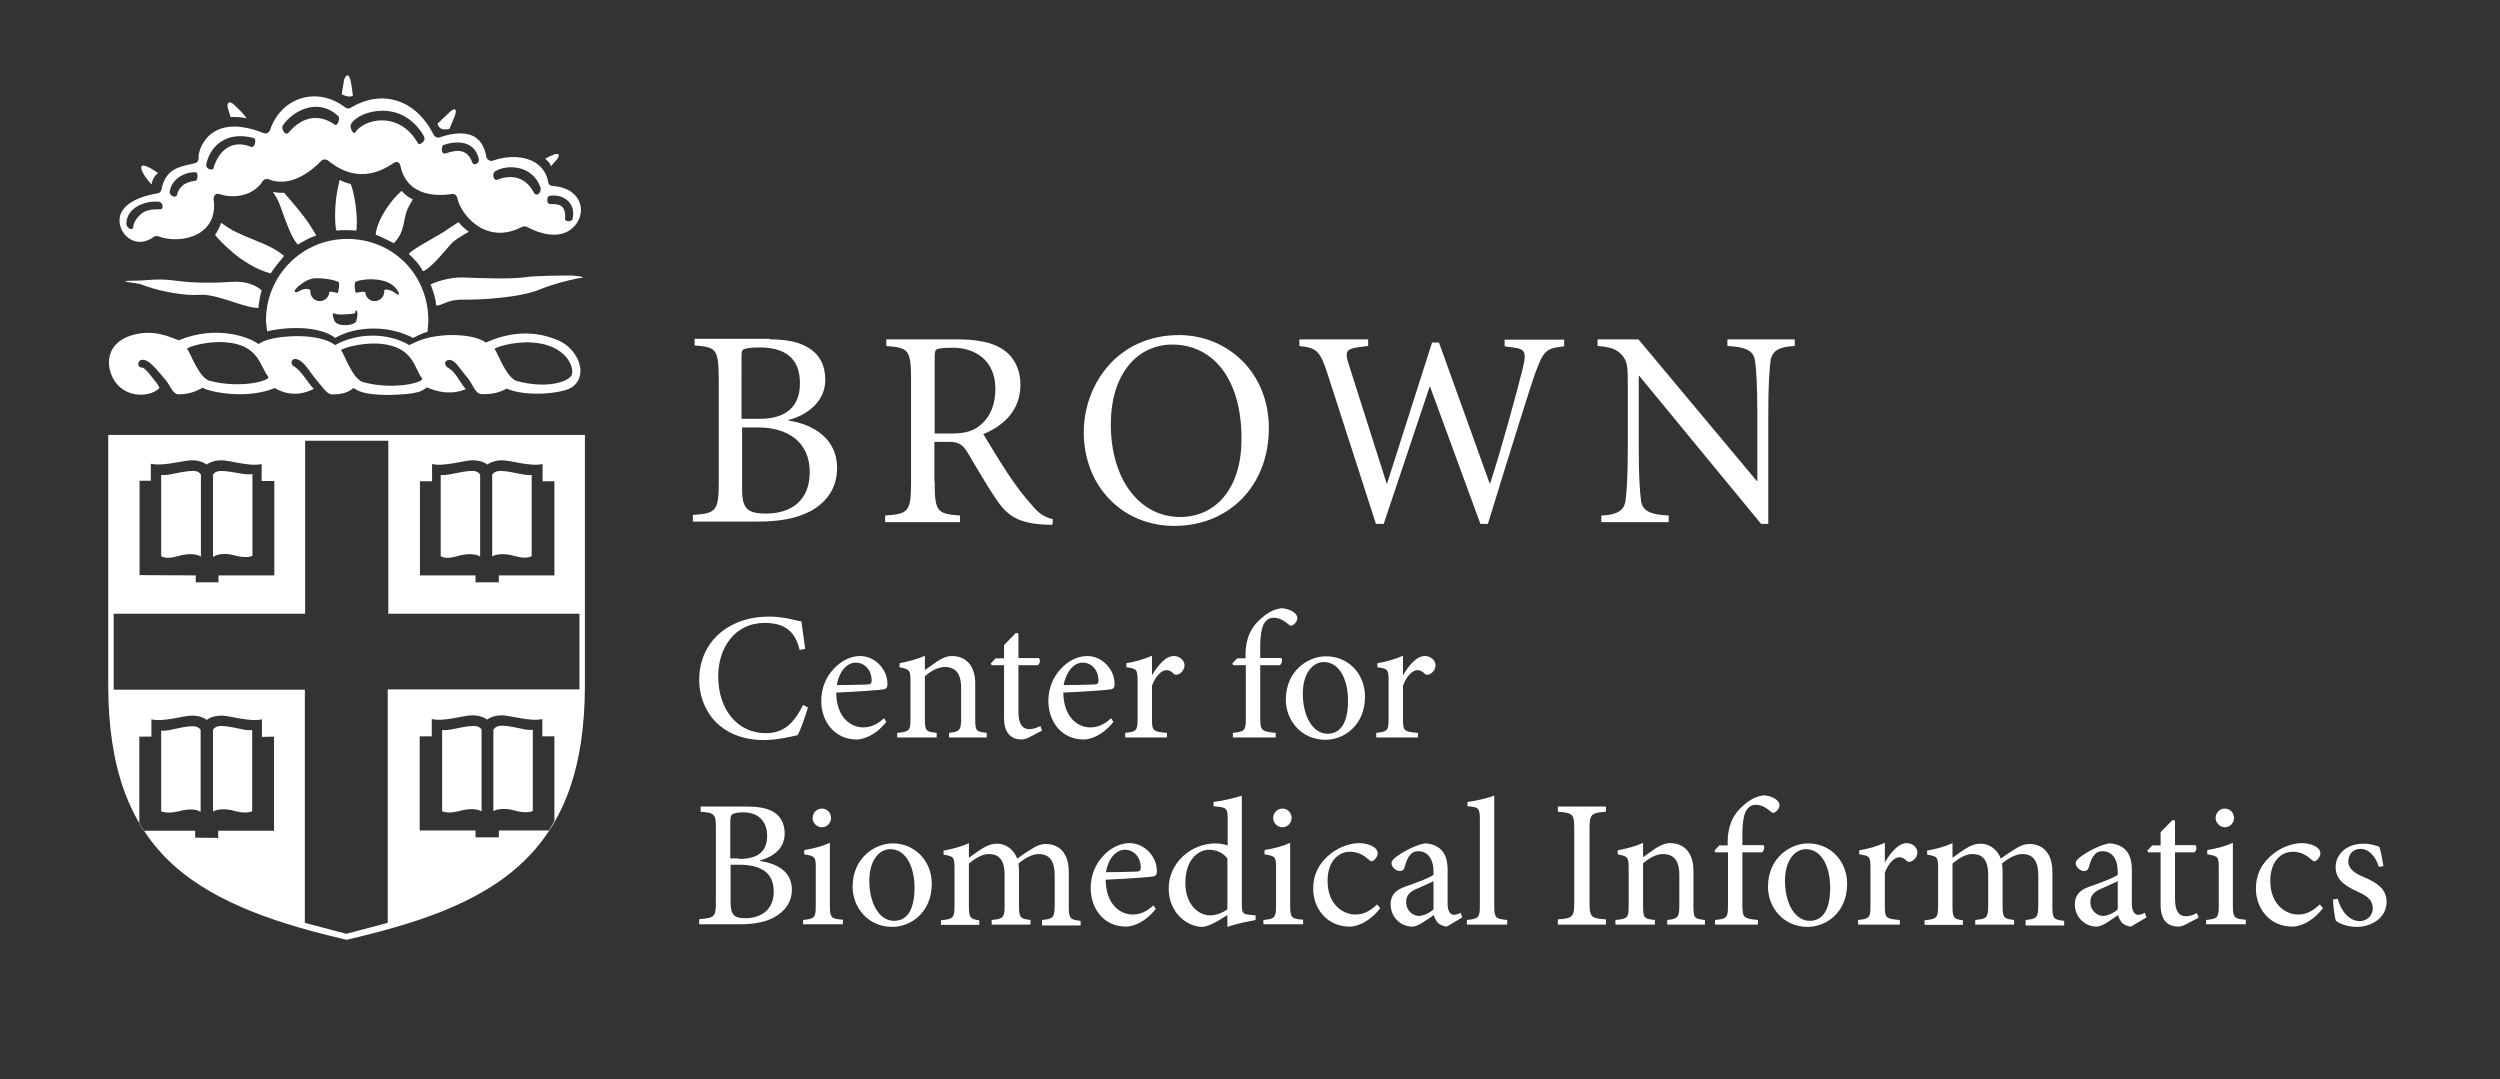 <svg version="1.1" id="Artwork" xmlns="http://www.w3.org/2000/svg" xmlns:xlink="http://www.w3.org/1999/xlink" x="0px" y="0px"
	 viewBox="0 0 868.5 375" style="enable-background:new 0 0 868.5 375;" xml:space="preserve">
<rect x="0" y="0" width="868.5" height="375" fill="#333333" stroke="none"/>
<style type="text/css">
	.st0{fill:#FFFFFF;}
</style>
<g>
	<path class="st0" d="M280.7,245.8c-0.9,2.9-2.5,7.6-3.6,9.6c-1.8,0.4-7.1,1.7-11.6,1.7c-15.7,0-22.6-10.8-22.6-20.9
		c0-13.2,10.2-22,24.3-22c5.1,0,9.4,1.4,11.2,1.7c0.5,3.6,0.9,6.1,1.3,9.5l-1.9,0.4c-1.6-6.7-5.4-9.4-12.2-9.4
		c-10.5,0-16.1,8.9-16.1,18.5c0,11.8,6.9,19.8,16.5,19.8c6.4,0,9.8-3.5,13-9.8L280.7,245.8z"/>
	<path class="st0" d="M307.9,250.8c-4,5-8.3,6.1-10.3,6.1c-7.7,0-12.3-6.3-12.3-13.4c0-4.3,1.6-8.2,4.2-11c2.6-2.9,6-4.6,9.3-4.6
		c5.2,0,9.5,4.7,9.5,9.6c0,1.3-0.3,1.8-1.4,2c-1.1,0.2-8.9,0.8-16.4,1.1c0.1,8.6,5,12.1,9.4,12.1c2.5,0,4.9-1,7.2-3.2L307.9,250.8z
		 M290.7,238c3.5,0,7-0.1,10.6-0.2c1.1,0,1.5-0.4,1.5-1.3c0.1-3.3-2.1-6.3-5.5-6.3C294.4,230.2,291.6,232.9,290.7,238z"/>
	<path class="st0" d="M329.7,256.2v-1.6c3.7-0.4,4.2-0.9,4.2-5.2v-10.5c0-4.3-1.5-7.2-5.7-7.2c-2.5,0-5,1.6-6.9,3.2v14.8
		c0,4.3,0.4,4.5,4.1,4.9v1.6h-13.7v-1.6c4.3-0.4,4.6-0.8,4.6-4.9v-13c0-4-0.4-4.2-3.8-4.9v-1.4c3-0.6,6-1.3,8.8-2.6v5
		c1.3-0.9,2.6-1.9,4.2-3c1.8-1.1,3.4-1.9,5.2-1.9c5,0,8.1,3.5,8.1,9.6v12.2c0,4.3,0.3,4.5,4,4.9v1.6H329.7z"/>
	<path class="st0" d="M357.6,256.1c-1.1,0.6-2.1,0.8-2.6,0.8c-4,0-6.2-2.5-6.2-7.5v-18.3h-4.3l-0.3-0.6l1.7-1.8h2.9v-4.6l4.1-4.2
		l0.9,0.1v8.6h7.1c0.6,0.6,0.4,2-0.4,2.5h-6.7v16.2c0,5.1,2.1,6,3.7,6s3-0.6,3.9-1.1l0.6,1.6L357.6,256.1z"/>
	<path class="st0" d="M386.8,250.8c-4,5-8.3,6.1-10.3,6.1c-7.8,0-12.3-6.3-12.3-13.4c0-4.3,1.6-8.2,4.2-11c2.6-2.9,6-4.6,9.3-4.6
		c5.2,0,9.5,4.7,9.5,9.6c0,1.3-0.3,1.8-1.4,2c-1.1,0.2-8.9,0.8-16.4,1.1c0.1,8.6,5,12.1,9.4,12.1c2.5,0,4.9-1,7.2-3.2L386.8,250.8z
		 M369.5,238c3.5,0,7-0.1,10.6-0.2c1.1,0,1.5-0.4,1.5-1.3c0.1-3.3-2.1-6.3-5.5-6.3C373.3,230.2,370.5,232.9,369.5,238z"/>
	<path class="st0" d="M400.2,234.6c1.9-3.2,4.6-6.7,7.6-6.7c2.1,0,3.7,1.6,3.7,3.2c0,1.3-0.8,2.5-2,3.1c-0.8,0.3-1.3,0.3-1.7-0.1
		c-0.9-0.9-1.6-1.3-2.6-1.3c-1.6,0-3.7,1.9-5,5.4v11.5c0,4.2,0.3,4.5,5.2,4.9v1.6h-14.5v-1.6c3.9-0.4,4.3-0.8,4.3-4.9v-13
		c0-4.2-0.3-4.4-3.9-4.9v-1.4c3.1-0.5,5.9-1.3,8.9-2.6v6.9H400.2z"/>
	<path class="st0" d="M432.7,228.7v-1.4c0-2,0.3-3.8,0.7-5.2c0.4-1.4,1.4-4.5,4.9-7.4c2.2-2,4.5-3.1,6.9-3.4c2.1,0.1,4,0.9,5,2.1
		c0.6,0.7,0.6,1.5,0.3,2.2c-0.2,0.5-0.6,1-1.2,1.5c-0.6,0.4-1.1,0.4-1.7-0.2c-1.3-1.1-3-2.3-5.1-2.3c-1.6,0-2.6,0.8-3.3,1.9
		c-0.8,1.2-1.5,4.2-1.4,9.6v2.5h7.4c0.4,0.6,0.1,2.1-0.6,2.5h-6.8v18.1c0,4.7,0.4,4.9,5.4,5.4v1.6h-14.9v-1.6c4-0.4,4.5-0.7,4.5-4.9
		v-18.6h-4.4l-0.3-0.6l1.7-1.8H432.7z"/>
	<path class="st0" d="M474.2,242c0,10.1-7.4,15-13.7,15c-8.6,0-13.8-6.9-13.8-13.9c0-10.4,8.1-15.1,13.8-15.1
		C468.4,227.9,474.2,234.1,474.2,242z M452.6,241c0,7.9,3.5,13.9,8.6,13.9c3.9,0,7.1-2.9,7.1-11.5c0-7.4-3-13.4-8.4-13.4
		C456,230,452.6,233.9,452.6,241z"/>
	<path class="st0" d="M487.4,234.6c1.9-3.2,4.6-6.7,7.6-6.7c2.1,0,3.7,1.6,3.7,3.2c0,1.3-0.8,2.5-2,3.1c-0.8,0.3-1.3,0.3-1.7-0.1
		c-0.9-0.9-1.6-1.3-2.6-1.3c-1.6,0-3.7,1.9-5,5.4v11.5c0,4.2,0.3,4.5,5.2,4.9v1.6h-14.5v-1.6c3.9-0.4,4.3-0.8,4.3-4.9v-13
		c0-4.2-0.3-4.4-3.9-4.9v-1.4c3.1-0.5,5.9-1.3,8.9-2.6v6.9H487.4z"/>
	<path class="st0" d="M263.9,299.1c6.2,0.9,11.2,3.7,11.2,10c0,4.2-2.3,7.4-6,9.5c-3.2,1.8-7.4,2.5-12.3,2.5h-13.9v-1.8
		c5.4-0.4,5.8-0.8,5.8-6V288c0-5.2-0.3-5.6-5.3-6v-1.8h16.2c4.7,0,7.5,0.8,9.5,2.1c2.3,1.5,3.5,4.3,3.5,7.2c0,6-5,8.4-8.5,9.4V299.1
		z M256.7,298.4c6.9,0,9.8-2.8,9.8-8.1c0-4.3-2.4-8.1-8.4-8.1c-1.6,0-3,0.3-3.6,0.6c-0.6,0.4-0.8,1.1-0.8,3.1v12.3H256.7z
		 M253.8,313.3c0,4.5,1.2,5.7,5.2,5.7c5.2-0.1,9.8-2.7,9.8-9.3c0-6.5-4.4-9.3-12.1-9.3h-2.9V313.3z"/>
	<path class="st0" d="M279,321.2v-1.6c4-0.4,4.4-0.8,4.4-5v-13c0-3.9-0.2-4.2-4-4.8v-1.5c3.2-0.5,6.2-1.3,8.9-2.5v21.7
		c0,4.3,0.4,4.7,4.5,5v1.6H279z M282.3,284.2c0-1.9,1.5-3.3,3.2-3.3c1.8,0,3.2,1.4,3.2,3.3c0,1.7-1.4,3.2-3.2,3.2
		C283.8,287.4,282.3,285.9,282.3,284.2z"/>
	<path class="st0" d="M323.7,307c0,10.1-7.4,15-13.7,15c-8.6,0-13.8-6.9-13.8-13.9c0-10.4,8.1-15.1,13.8-15.1
		C317.8,292.9,323.7,299.1,323.7,307z M302,306c0,7.9,3.5,13.9,8.6,13.9c3.9,0,7.1-2.9,7.1-11.5c0-7.4-3-13.4-8.4-13.4
		C305.4,295,302,298.9,302,306z"/>
	<path class="st0" d="M362,321.2v-1.6c3.7-0.4,4.4-0.6,4.4-5.1v-10.5c0-4.5-1.6-7.3-5.5-7.3c-2.3,0-4.7,1.3-7.1,3.3
		c0.1,0.8,0.2,1.4,0.2,2.6v12.3c0,4,0.6,4.3,4,4.7v1.6h-13.5v-1.6c3.9-0.4,4.5-0.7,4.5-4.9v-10.8c0-4.7-1.6-7.2-5.5-7.2
		c-2.5,0-5,1.7-6.9,3.3v14.8c0,4.1,0.5,4.5,3.6,4.9v1.6h-13.3v-1.6c4.2-0.4,4.7-0.8,4.7-4.9v-13c0-4-0.2-4.3-3.8-4.9v-1.4
		c2.8-0.5,6-1.3,8.8-2.6v5.1c1.3-0.9,2.7-2,4.6-3.2c1.6-1,3.2-1.7,5.2-1.7c3,0,5.7,1.9,7,5.2c1.8-1.4,3.7-2.6,5.2-3.5
		c1.3-0.9,3-1.6,4.7-1.6c4.9,0,8,3.5,8,9.6v12.2c0,4.2,0.5,4.5,4.1,4.9v1.6H362z"/>
	<path class="st0" d="M401.5,315.8c-4,5-8.3,6.1-10.3,6.1c-7.8,0-12.3-6.3-12.3-13.4c0-4.3,1.6-8.2,4.2-11c2.6-2.9,6-4.6,9.3-4.6
		c5.2,0,9.5,4.7,9.5,9.6c0,1.3-0.3,1.8-1.4,2c-1.1,0.2-8.9,0.8-16.4,1.1c0.1,8.6,5,12.1,9.4,12.1c2.5,0,4.9-1,7.2-3.2L401.5,315.8z
		 M384.2,303c3.5,0,7-0.1,10.6-0.2c1.1,0,1.5-0.4,1.5-1.3c0.1-3.3-2.1-6.3-5.5-6.3C387.9,295.2,385.1,297.9,384.2,303z"/>
	<path class="st0" d="M436.2,319.6c-1.4,0.3-6.1,1.1-9.8,2.4v-4.1l-3.8,2.3c-2.5,1.4-4.2,1.8-4.9,1.8c-5,0-11.7-4.6-11.7-13.4
		c0-8.8,7.7-15.6,16.3-15.6c0.9,0,2.7,0.2,4.2,0.7v-8.9c0-4.2-0.3-4.3-4.9-4.7v-1.5c3.3-0.4,7.5-1.4,9.8-2.2v37.6
		c0,3.3,0.4,3.6,2.8,3.8l2,0.2V319.6z M426.5,298.4c-1.5-2.2-4.1-3.2-6.5-3.2c-2.9,0-8.2,2.5-8.2,11.6c0,7.5,4.6,11.2,8.6,11.2
		c2.3,0,4.5-1,6-2.1V298.4z"/>
	<path class="st0" d="M438.9,321.2v-1.6c4-0.4,4.4-0.8,4.4-5v-13c0-3.9-0.2-4.2-4-4.8v-1.5c3.2-0.5,6.2-1.3,8.9-2.5v21.7
		c0,4.3,0.4,4.7,4.5,5v1.6H438.9z M442.3,284.2c0-1.9,1.5-3.3,3.2-3.3c1.8,0,3.2,1.4,3.2,3.3c0,1.7-1.4,3.2-3.2,3.2
		C443.8,287.4,442.3,285.9,442.3,284.2z"/>
	<path class="st0" d="M479.5,315.5c-2.8,3.7-7,6.4-10.7,6.4c-7.9,0-12.6-6.4-12.6-13.2c0-4.9,2.1-9.1,6.3-12.3
		c3.3-2.5,7.1-3.5,9.5-3.5c2.5,0,4.6,0.8,5.6,1.6c0.8,0.7,1,1.3,1,2c0,1.3-1.4,2.7-2.1,2.7c-0.3,0-0.6-0.2-1.2-0.7
		c-1.9-1.8-4.1-2.6-6.3-2.6c-4.2,0-7.8,3.5-7.8,10.1c0,8.8,6,11.7,9.5,11.7c2.7,0,4.8-0.8,7.7-3.5L479.5,315.5z"/>
	<path class="st0" d="M502.6,321.9c-0.9,0-2.3-0.6-3-1.2c-0.8-0.9-1.2-1.8-1.5-2.8c-2.5,1.7-5.5,4-7.4,4c-4.5,0-7.6-3.7-7.6-7.7
		c0-3.1,1.6-5,5.1-6.2c3.8-1.3,8.4-3,9.8-4.1v-1.1c0-4.5-2.1-7.1-5.3-7.1c-1.3,0-2.2,0.5-2.8,1.3c-0.8,0.8-1.4,2.2-1.9,4.2
		c-0.3,1-0.9,1.4-1.8,1.4c-1.1,0-2.8-1.3-2.8-2.7c0-0.9,0.8-1.6,2-2.5c1.8-1.3,5.9-3.7,9.5-4.4c1.9,0,3.8,0.6,5.2,1.7
		c2.2,1.8,2.8,4.4,2.8,7.7V314c0,2.8,1.1,3.8,2.2,3.8c0.8,0,1.6-0.3,2.3-0.7l0.6,1.6L502.6,321.9z M498,306.1
		c-1.3,0.7-4.3,2-5.7,2.6c-2.5,1.1-3.8,2.3-3.8,4.6c0,3.3,2.5,4.9,4.5,4.9c1.6-0.1,3.8-1.1,5-2.3V306.1z"/>
	<path class="st0" d="M509.6,321.2v-1.6c4-0.4,4.5-0.8,4.5-4.9v-29.8c0-4.3-0.4-4.5-4.3-4.8v-1.5c3.3-0.4,7.2-1.4,9.3-2.2v38.3
		c0,4.2,0.5,4.5,4.5,4.9v1.6H509.6z"/>
	<path class="st0" d="M541.2,321.2v-1.8c5.2-0.4,5.7-0.8,5.7-6.1v-25.2c0-5.4-0.5-5.7-5.7-6.1v-1.8h16.7v1.8
		c-5.2,0.4-5.7,0.8-5.7,6.1v25.2c0,5.4,0.5,5.7,5.7,6.1v1.8H541.2z"/>
	<path class="st0" d="M579.2,321.2v-1.6c3.7-0.4,4.2-0.9,4.2-5.2v-10.5c0-4.3-1.5-7.2-5.7-7.2c-2.5,0-5,1.6-6.9,3.2v14.8
		c0,4.3,0.4,4.5,4.1,4.9v1.6h-13.7v-1.6c4.3-0.4,4.6-0.8,4.6-4.9v-13c0-4-0.4-4.2-3.8-4.9v-1.4c3-0.6,6-1.3,8.8-2.6v5
		c1.3-0.9,2.6-1.9,4.2-3c1.8-1.1,3.4-1.9,5.2-1.9c5,0,8.1,3.5,8.1,9.6v12.2c0,4.3,0.3,4.5,4,4.9v1.6H579.2z"/>
	<path class="st0" d="M600.2,293.7v-1.4c0-2,0.3-3.8,0.7-5.2c0.4-1.4,1.4-4.5,4.9-7.4c2.2-2,4.5-3.1,6.9-3.4c2.1,0.1,4,0.9,5,2.1
		c0.6,0.7,0.6,1.5,0.3,2.2c-0.2,0.5-0.6,1-1.2,1.5c-0.6,0.4-1.1,0.4-1.7-0.2c-1.3-1.1-3-2.3-5.1-2.3c-1.6,0-2.6,0.8-3.3,1.9
		c-0.8,1.2-1.5,4.2-1.4,9.6v2.5h7.4c0.4,0.6,0.1,2.1-0.6,2.5h-6.8v18.1c0,4.7,0.4,4.9,5.4,5.4v1.6h-14.9v-1.6c4-0.4,4.5-0.7,4.5-4.9
		v-18.6h-4.4l-0.3-0.6l1.7-1.8H600.2z"/>
	<path class="st0" d="M641.7,307c0,10.1-7.4,15-13.7,15c-8.6,0-13.8-6.9-13.8-13.9c0-10.4,8.1-15.1,13.8-15.1
		C635.8,292.9,641.7,299.1,641.7,307z M620.1,306c0,7.9,3.5,13.9,8.6,13.9c3.9,0,7.1-2.9,7.1-11.5c0-7.4-3-13.4-8.4-13.4
		C623.5,295,620.1,298.9,620.1,306z"/>
	<path class="st0" d="M654.8,299.6c1.9-3.2,4.6-6.7,7.6-6.7c2.1,0,3.7,1.6,3.7,3.2c0,1.3-0.8,2.5-2,3.1c-0.8,0.3-1.3,0.3-1.7-0.1
		c-0.9-0.9-1.6-1.3-2.6-1.3c-1.6,0-3.7,1.9-5,5.4v11.5c0,4.2,0.3,4.5,5.2,4.9v1.6h-14.5v-1.6c3.9-0.4,4.3-0.8,4.3-4.9v-13
		c0-4.2-0.3-4.4-3.9-4.9v-1.4c3.1-0.5,5.9-1.3,8.9-2.6v6.9H654.8z"/>
	<path class="st0" d="M703.7,321.2v-1.6c3.7-0.4,4.4-0.6,4.4-5.1v-10.5c0-4.5-1.6-7.3-5.5-7.3c-2.3,0-4.7,1.3-7.1,3.3
		c0.1,0.8,0.2,1.4,0.2,2.6v12.3c0,4,0.6,4.3,4,4.7v1.6h-13.5v-1.6c3.9-0.4,4.5-0.7,4.5-4.9v-10.8c0-4.7-1.6-7.2-5.5-7.2
		c-2.5,0-5,1.7-6.9,3.3v14.8c0,4.1,0.5,4.5,3.6,4.9v1.6h-13.3v-1.6c4.2-0.4,4.7-0.8,4.7-4.9v-13c0-4-0.2-4.3-3.8-4.9v-1.4
		c2.8-0.5,6-1.3,8.8-2.6v5.1c1.3-0.9,2.7-2,4.6-3.2c1.6-1,3.2-1.7,5.2-1.7c3,0,5.7,1.9,7,5.2c1.8-1.4,3.7-2.6,5.2-3.5
		c1.3-0.9,3-1.6,4.7-1.6c4.9,0,8,3.5,8,9.6v12.2c0,4.2,0.5,4.5,4.1,4.9v1.6H703.7z"/>
	<path class="st0" d="M740.3,321.9c-0.9,0-2.3-0.6-3-1.2c-0.8-0.9-1.2-1.8-1.5-2.8c-2.5,1.7-5.5,4-7.4,4c-4.5,0-7.6-3.7-7.6-7.7
		c0-3.1,1.6-5,5.1-6.2c3.8-1.3,8.4-3,9.8-4.1v-1.1c0-4.5-2.1-7.1-5.3-7.1c-1.3,0-2.2,0.5-2.8,1.3c-0.8,0.8-1.4,2.2-1.9,4.2
		c-0.3,1-0.9,1.4-1.8,1.4c-1.1,0-2.8-1.3-2.8-2.7c0-0.9,0.8-1.6,2-2.5c1.8-1.3,5.9-3.7,9.5-4.4c1.9,0,3.8,0.6,5.2,1.7
		c2.2,1.8,2.8,4.4,2.8,7.7V314c0,2.8,1.1,3.8,2.2,3.8c0.8,0,1.6-0.3,2.3-0.7l0.6,1.6L740.3,321.9z M735.7,306.1
		c-1.3,0.7-4.3,2-5.7,2.6c-2.5,1.1-3.8,2.3-3.8,4.6c0,3.3,2.5,4.9,4.5,4.9c1.6-0.1,3.8-1.1,5-2.3V306.1z"/>
	<path class="st0" d="M759.4,321.1c-1.1,0.6-2.1,0.8-2.6,0.8c-4,0-6.2-2.5-6.2-7.5v-18.3h-4.3l-0.3-0.6l1.7-1.8h2.9v-4.6l4.1-4.2
		l0.9,0.1v8.6h7.1c0.6,0.6,0.4,2-0.4,2.5h-6.7v16.2c0,5.1,2.1,6,3.7,6s3-0.6,3.9-1.1l0.6,1.6L759.4,321.1z"/>
	<path class="st0" d="M766.4,321.2v-1.6c4-0.4,4.4-0.8,4.4-5v-13c0-3.9-0.2-4.2-4-4.8v-1.5c3.2-0.5,6.2-1.3,8.9-2.5v21.7
		c0,4.3,0.4,4.7,4.5,5v1.6H766.4z M769.7,284.2c0-1.9,1.5-3.3,3.2-3.3c1.8,0,3.2,1.4,3.2,3.3c0,1.7-1.4,3.2-3.2,3.2
		C771.3,287.4,769.7,285.9,769.7,284.2z"/>
	<path class="st0" d="M807,315.5c-2.8,3.7-7,6.4-10.7,6.4c-7.9,0-12.6-6.4-12.6-13.2c0-4.9,2.1-9.1,6.3-12.3
		c3.3-2.5,7.1-3.5,9.5-3.5c2.5,0,4.6,0.8,5.6,1.6c0.8,0.7,1,1.3,1,2c0,1.3-1.4,2.7-2.1,2.7c-0.3,0-0.6-0.2-1.2-0.7
		c-1.9-1.8-4.1-2.6-6.3-2.6c-4.2,0-7.8,3.5-7.8,10.1c0,8.8,6,11.7,9.5,11.7c2.7,0,4.8-0.8,7.7-3.5L807,315.5z"/>
	<path class="st0" d="M826.4,301.1c-1.2-3.7-3.4-6.2-6.5-6.2c-2.4,0-4.1,1.9-4.1,4.3c0,2.8,2.5,4.3,5.4,5.5c4.7,2,7.9,4.2,7.9,8.6
		c0,5.7-5.4,8.7-10.4,8.7c-3.2,0-6.1-1.2-7.2-2.1c-0.4-0.9-1-5.2-1-7.4l1.6-0.3c1.1,4.2,4,7.8,7.7,7.8c2.3,0,4.5-1.8,4.5-4.4
		c0-2.8-1.8-4.3-5-5.7c-3.8-1.8-7.9-3.8-7.9-8.7c0-4.4,3.8-8.1,9.6-8.1c2.6,0,4.3,0.6,5.6,1.1c0.5,1.4,1.2,5.2,1.4,6.7L826.4,301.1z
		"/>
</g>
<g>
	<path class="st0" d="M257.8,148.4v21.3c0,6.5,1.3,8.8,8.4,8.7c8.2,0,15.1-4.1,15.1-14.4c0-10.6-7.8-15.5-17.9-15.5H257.8z
		 M257.8,145.5h6.1c9.4,0,14-4.4,14-12.4c0-5.9-2.4-12.4-14-12.4c-3.2,0-4.6,0.3-5.4,0.6c-0.6,0.2-0.9,0.6-0.9,2.5V145.5z
		 M267.4,117.9c7,0,11,1.2,14.2,3.4c3.3,2.3,5.1,5.8,5.1,10.7c0,8.6-8.1,12.8-12.8,13.9v0.2c8.9,1.3,16.9,6.5,16.9,16.4
		c0,6.9-3.4,11.8-9.1,15c-5,2.7-11.2,3.7-18.6,3.7h-22.4v-2.3c8.2-0.6,9-1.3,9-11.9v-35.1c-0.1-10.6-0.7-11.3-8.4-11.9v-2.3H267.4z"
		/>
	<path class="st0" d="M324.7,150.6h5.7c4,0,7.1-0.5,9.8-2.6c4.2-3.3,5.6-8.1,5.6-12.9c0-10.2-7.4-14.3-14.7-14.3
		c-3.3,0-4.7,0.2-5.5,0.5c-0.6,0.2-0.9,0.7-0.9,2.6V150.6z M324.7,167.2c0,10.6,0.8,11.3,8.8,11.9v2.3h-26v-2.3
		c8.2-0.6,9-1.3,9-11.9v-35.1c0-10.6-0.8-11.3-8.6-11.9v-2.3h24.8c6.2,0,11.8,0.9,15.4,3.3c3.9,2.4,6.4,6.8,6.4,12.5
		c0,8.1-5,13.9-12.9,17.1c1.8,2.9,5.8,9.7,8.7,14c3.5,5.2,5.6,7.8,8.2,10.7c2,2.4,3.8,4,7.3,4.9l-0.2,1.9h-1.4
		c-11.2-0.3-14.6-3.7-18.3-9.1c-3-4.4-7.1-11.6-9.9-16.2c-1.5-2.5-3.1-3.5-6.1-3.5h-5.3V167.2z"/>
	<path class="st0" d="M407.2,119.7c-11.5,0-21.3,9.5-21.3,27.8c0,18.8,9.8,32.1,24.1,32.1c11.7,0,21.3-9.1,21.3-27.2
		C431.3,131.3,421.2,119.7,407.2,119.7 M440.8,148.7c0,20.3-14.1,34-32.8,34c-18.4,0-31.5-14.1-31.5-32.5
		c0-16.4,11.5-33.8,33.2-33.8C426.6,116.5,440.8,129.5,440.8,148.7"/>
	<path class="st0" d="M475.1,120.2l-3,0.4c-4.4,0.6-5,1.5-3.6,5.8l13.2,41.5h0.2l15.6-48.9h2.4l17.6,48.9h0.2
		c4-12.3,9.6-32.9,11.3-39.9c1.4-5.7,0.9-6.8-3.5-7.3l-2.8-0.4v-2.3h20.7v2.3c-6.4,0.8-7.1,1.2-10.3,10c-0.9,2.4-8,24.9-16.2,51.7
		h-2.6l-17.5-47.7l-0.2,0.2l-15.9,47.5h-2.7l-16.9-52.4c-2.6-8.1-4.1-8.8-9.7-9.4v-2.3h23.9V120.2z"/>
	<path class="st0" d="M614.3,182h-2.5l-42.3-51.4h-0.2v24.9c0,10.2,0.4,15.5,0.8,18.5c0.5,3.4,3.1,4.8,9.6,5.1v2.3h-23.4v-2.3
		c5.4-0.2,7.9-1.7,8.4-5.1c0.4-3,0.8-8.3,0.8-18.5v-21.2c0-7-0.1-8.6-1.9-10.8c-1.9-2.3-4.5-3-8.6-3.3v-2.3h14.2l41.1,49.2h0.2
		v-23.3c0-10.2-0.4-15.5-0.8-18.5c-0.5-3.4-3.1-4.8-9.6-5.1v-2.3h23.4v2.3c-5.4,0.2-7.9,1.7-8.4,5.1c-0.4,3-0.8,8.3-0.8,18.5V182z"
		/>
</g>
<g id="Shield_Reverse">
	<g>
		<path class="st0" d="M74,253.5c0,0,0.6-1.3,2.9-1.3c2.9,0.1,5.8,0.9,8,1.3c1,0.2,2,0.2,2.7,0.1v28.2c0,0-0.4,0.3-1.4,0.4
			c-0.5,0.1-1.4,0.1-2.3,0c-0.6-0.1-1.3-0.2-2.1-0.4c-5.4-1.6-7.9,0.2-7.9,0.2l2.5-2.6L74,282V253.5z M56,281.9v-28.2v0.1
			c2.4,0.4,6.5-1.4,10.8-1.5c2.3-0.1,2.9,1.3,2.9,1.3l0,0V282l-0.5-0.2c0,0-2-1.4-7.4,0.1c-0.2,0-0.3,0.1-0.5,0.1
			C58.2,282.7,56.1,281.9,56,281.9 M37.6,151.1v86.8c0,28.6,7.2,48.5,22.5,62.5c15.3,13.9,38.1,20.9,60.3,26.1
			c22.9-5.4,45-12.1,60.3-26.1s22.5-33.9,22.5-62.5v-86.8C203.2,151.1,37.6,151.1,37.6,151.1z M146,167.2h4.1v-6
			c4.2,1,11.1-1.3,14.1-1.3c3.5,0,5.1,1.5,5.1,1.5s1.8-1.5,5.1-1.5c3,0,9.9,2.3,14.1,1.3v6h4.1v32.7h-19.3v2.4h-8.1v-2.4h-19.3
			v-32.7H146z M48.3,167h4.1v-5.9c4.2,1,11.3-1.2,14.3-1.2c3.3,0,5.1,1.5,5.1,1.5s1.8-1.5,5.1-1.5c3,0,9.8,2.3,14,1.3v5.9h4.4v32.8
			H75.9v2.4H68v-2.4l-19.5-0.1V167H48.3z M95.2,288.6H75.8v2.5l-8-0.1v-2.4H49.9l-1.5-2.4v-30.3h4.2v-6c4.2,1,11.1-1.3,14.1-1.3
			c3.5,0,5.1,1.5,5.1,1.5s1.8-1.5,5.1-1.5c3,0,9.9,2.3,14.1,1.3v6.1l4.2-0.1v32.7H95.2z M190.7,288.5h-17.4v2.4h-8.1v-2.4h-19.4
			v-32.7h4.2v-6c4.2,1,11.1-1.3,14.1-1.3c3.5,0,5.1,1.5,5.1,1.5s1.8-1.5,5.1-1.5c3,0,9.9,2.3,14.1,1.3v6h4.2v29.4L190.7,288.5z
			 M201.2,239.5h-66.5v81.1l-14.4,3.8l-14.4-3.8v-81H39.5v-26.4h66.5v-60.1h28.9v60.1h66.4V239.5z M166.7,193.3c0,0-2.4-1.7-7.8-0.1
			c-4.2,1.3-5.8,0-5.8,0V165c2.4,0.4,6.6-1.3,10.8-1.4c2.3-0.1,2.9,1.3,2.9,1.3v28.4H166.7z M171,193.3v-28.4c0,0,0.6-1.3,2.9-1.3
			c4.2,0.1,8.4,1.8,10.8,1.4v28.2c0,0-1.6,1.2-5.8,0C173.4,191.6,171,193.3,171,193.3z M69.7,193.3c0,0-2.4-1.7-7.9-0.1
			c-4.3,1.3-5.8,0-5.8,0V165c2.4,0.4,6.6-1.3,10.9-1.4c2.3-0.1,2.9,1.3,2.9,1.3v28.4H69.7z M74,193.5v-28.6c0,0,0.6-1.3,2.8-1.3
			c4.2,0.1,8.5,1.6,10.9,1.1v28.4c0,0-1.8,1-6-0.1C76.3,191.5,74,193.5,74,193.5z M171.5,253.4c0,0,0.6-1.3,2.9-1.3
			c2.9,0.1,5.8,0.9,8,1.3c1,0.2,2,0.2,2.7,0.1v28.2c0,0-0.4,0.3-1.4,0.4c-0.5,0.1-1.4,0.1-2.3,0c-0.6-0.1-1.4-0.2-2.1-0.4
			c-5.4-1.6-7.9,0.1-7.9,0.1V253.4z M167.3,281.9L167.3,281.9c-0.1-0.1-2.4-1.7-7.9-0.1c-0.2,0-0.3,0.1-0.5,0.1
			c-3.1,0.7-4.6,0.2-5.1,0l-0.2-0.1v-28.2h0.1c2.4,0.4,6.5-1.3,10.7-1.4c2.3-0.1,2.9,1.3,2.9,1.3v28.4H167.3z"/>
		<g>
			<path class="st0" d="M94.8,66.6c0.3,0.5,0.7,1.3,1.4,2.3c1.6,2.7,4.1,12.8,7.3,16.1c1.7-1.2,4.7-2.7,6.4-3.2
				c-0.4-0.6-2.2-3.8-4.2-6.4c-3.9-5.1-6.7-7.9-6.9-8.4C97.7,67,95.9,67,94.8,66.6"/>
			<path class="st0" d="M123.8,80.1c0.7-5.3-0.9-14-2-16.2c-1.4-0.3-2.6-0.8-3.8-1.4c-0.1,0.6-1.2,4.3-1.5,9.5
				c-0.2,2.8-0.1,7.1,0.4,8.1C118.6,79.9,121.4,79.9,123.8,80.1"/>
			<path class="st0" d="M148.8,111.3c0-15.9-12.3-28.3-28.2-28.3c-15.6,0-28.2,12.7-28.2,28.3c0,0.7,0.2,2.2,0.4,3.8
				c8.2-1.9,18.8-1.6,23.6,2.3c7.5-4.3,18.9-4.4,27.1,0c3.2-1.7,4.6-2,5-2.1C148.7,114,148.8,112,148.8,111.3 M114.4,101.5
				c-0.1,1.8-1.7,3.2-3.5,3.1s-3.2-1.7-3.1-3.5v-0.3c-0.3-0.4-1.8-0.9-4,0.4c-1.2,0.7-2.3,0.2-0.4-1.5c2-1.8,4-2.8,5.6-3h0.1
				c2.8-0.2,6.6,0.4,8.4,1.2c0.7,0.3,0,3.9-0.2,3.9c-0.6-0.1-1.9-0.6-2.9-0.4V101.5z M123.8,111.5c-0.6,1.7-6.5,2.2-7.6,0
				c-0.4-0.8-1-3.1-0.2-2.6c1.4,0.7,6.1,0.2,7,0c0.8-0.2,0.3-1.4,0.7-1.1C124.3,107.8,124.3,109.8,123.8,111.5 M137.7,102.1
				c-1.5-1.3-3.5-1.8-4.2-1.3v0.2c0.1,1.8-1.2,3.4-3,3.6c-1.8,0.2-3.4-1.1-3.6-3v-0.1c-1.2-0.4-3,0.3-3.3,0.2
				c-0.1-0.1-0.9-3.4,0.1-3.9c2.8-1.1,11.9-1.8,14.6,3.5C138.8,101.9,138.6,102.8,137.7,102.1"/>
			<path class="st0" d="M139.5,66.3c-3.3,2.8-8.4,9.6-9,15.2c1.6,0.6,5.6,2.6,6.3,3c4.1-4.1,3.2-8.5,4.8-11.9
				c0.7-1.5,1.4-2.6,1.8-3.3C141.9,68.5,140.6,67.6,139.5,66.3"/>
			<path class="st0" d="M159.3,77.2c-0.7,0.4-2.4,1.5-3,1.9c-3.9,2.9-12.4,6.9-14.3,9.1c1.6,1.4,3.9,3.9,4.9,6
				c0.9,0,3.7-2.2,9.1-8.7c1.8-2.1,3.6-3.1,6.9-5C161.5,79.6,160.3,78.4,159.3,77.2"/>
			<path class="st0" d="M90.9,100.9c-1.9-1.8-5.4-3.3-10.2-3c-9.7,0.7-16.1,0.1-19.8-0.4c-6.3-0.9-10.1,0-13.3,0
				c-9.5,0,0.3,0.8,1.4,1.3c4.5,1.8,13.6,4.1,20.7,3.6c3.5-0.2,9.3,1.9,10.4,2.2c2.6,0.9,7.2,2.4,9.7,2.4
				C89.8,105.7,90.4,102.4,90.9,100.9"/>
			<path class="st0" d="M98.7,88.9c-4.9-4-9.4-4.8-16.5-8.2c-1.7-0.7-4.4-2.6-4.5-2.7c-0.2-0.1-0.5-0.3-0.9-0.6
				c-0.4,1.4-1.3,3.1-2.1,4.2C75.8,83,83.8,92.2,94,95C95.2,93.2,97,90.9,98.7,88.9"/>
			<path class="st0" d="M201.3,96c-0.5-0.1-2.3-0.3-3.5-0.3c-1.6,0-11.7,0.1-14.4,0.5c-5.6,0.9-16.6,0.4-22.6,0.2
				c-4.5-0.2-9.6,1.6-11.2,2.4c0,0,1.8,4.4,1.9,7.3c1.9,0.3,3.8-2.1,9.2-2c5.6,0.1,19.7-0.6,26.7-3.5c5.2-2.1,9.7-3.1,13.3-3.9
				C201.8,96.6,203.7,96.4,201.3,96"/>
			<path class="st0" d="M66.3,57.4c-4.2,0.9-8.6,2-9.9,8.7"/>
			<path class="st0" d="M54.9,60.1c-0.5-0.3-0.8-0.5-0.9-0.6c-8.2-5.4-4.4,1.6-1.3,4.6C52.7,64.1,52.8,61.7,54.9,60.1"/>
			<path class="st0" d="M85.7,41.1c-1-1.4-2.5-3-4.6-4.9c-1.5-1.3-2.6-0.6-1.8,1.9c0.3,0.9,0.6,1.8,0.8,2.6
				C80.2,40.7,82.6,40.4,85.7,41.1"/>
			<path class="st0" d="M122.6,33.2c-0.3-2.4-0.6-4.5-0.9-5.6c-0.9-2.9-2-0.6-2.2,0.3c-0.2,1.3-0.5,2.9-0.8,4.9
				C118.7,32.7,121.3,34.2,122.6,33.2"/>
			<path class="st0" d="M156.8,43.2c0.2-0.5,0.4-1,0.6-1.5c1.8-3.7,0.8-4.6-1-2.9c-2.1,1.9-3.3,3.1-4.4,4.2c0,0,0.3,1.4,1.5,1.8
				c1,0.4,2.6,0,2.6,0S156.4,44.1,156.8,43.2"/>
			<path class="st0" d="M191.4,57.8c0.6-0.8,1.6-1.9,2-2.3c0.5-0.6,2.2-3.4-2.4-1.2c-0.2,0.1-0.9,0.5-1.6,0.8
				C189.5,55.3,191.2,56.5,191.4,57.8"/>
			<path class="st0" d="M74.8,67.6c0.4-0.4,1-0.3,1.7-0.1c4.8,1.6,11.6,0.5,14.8-4.6c0.4-0.7,1.4-0.9,2.1-0.6c3.3,1.4,10,2,18.3-6.5
				c0.6-0.6,1.7-0.5,2.3,0c7.2,5.9,14.8,6.2,22.5,1c0.5-0.3,1-0.7,1.6-0.5c0.5,0.2,0.9,0.7,1,1.3c2.4,11.4,14.2,10.4,17.8,9.8
				c0.4-0.1,0.9,0,1.3,0.3c0.4,0.3,0.6,0.7,0.7,1.1c0.4,2.6,3.3,7.8,8.4,10.5c4.4,2.2,9.1,2.1,14.1-0.5c0.5-0.2,1.2-0.2,1.6,0
				c6.4,3.4,12.2,3.7,15.8,0.5c2.6-2.2,3.7-5.8,2.6-8.8c-1.2-3.4-4.6-5.6-9.4-5.9c-0.8,0-1.5-0.6-1.6-1.5c-0.4-2.7-2-5-4.4-6.6
				c-3.8-2.3-9.3-2.6-14.8-0.7c-0.5,0.2-1,0.1-1.5-0.2c-0.4-0.3-0.7-0.7-0.8-1.3c-0.3-2.1-1.3-5-3.9-6.7c-2.8-1.7-7-1.7-12.2,0.1
				c-0.8,0.3-1.7-0.1-2.1-0.8c-3.3-6.5-8-10.7-13.6-12.1c-4.9-1.4-10.5-0.3-15.2,2.6c-0.6,0.4-1.4,0.4-2-0.1
				c-4.7-3.6-10.2-4.7-15.4-3.1c-4.9,1.6-8.8,5.4-10.7,11c-0.1,0.4-0.5,0.8-0.9,1c-0.4,0.2-0.9,0.2-1.4,0c-7.6-3-13.8-3-18,0.2
				c-3.6,2.7-4.7,7.1-4.5,8.4c0.1,0.8-0.4,1.7-1.3,1.9L66,57.1c-4.2,0.9-8.6,2-9.9,8.7c-0.1,0.7-0.7,1.4-1.6,1.4
				c-7,1.2-11.7,3.9-12.8,7.8c-0.7,2.8,0.6,6.1,3.1,7.8c2.6,1.8,5.8,1.6,8.6-0.5c0.5-0.3,1-0.4,1.7-0.2c4.3,1.7,11.3,1.4,15.5-2.1
				c3-2.5,4.3-6.2,3.6-10.9C74.2,68.6,74.4,68,74.8,67.6 M190.8,68.1c4.4-1,9.5,2.2,8.1,8c-0.2,1-2.7,1-2.6,0
				c0.4-4.9-2.1-5.3-5.2-5.2C189.8,70.9,189.9,68.3,190.8,68.1 M172.2,59.4c4.2-2.4,12.9-2,15.6,5.8c0.4,1.4-1.3,3.6-2.4,1.6
				c-3.2-6-8.5-6-12.9-4.3C171.5,62.7,170.7,60.2,172.2,59.4 M154,50.4c3.9-1.4,10.6-2,12.3,4.6c0.5,1.9-1.8,2.7-2.2,1.5
				c-1.8-4.8-5.2-4.6-9.3-3.2C153,53.8,153.4,50.6,154,50.4 M122,43c2.8-4.6,17.6-8.9,25.2,4.2c0.8,1.5-0.3,2.3-1.2,2.8
				c-0.6,0.4-0.9-0.5-1.4-1.2c-6.5-10.2-18.1-7.5-21.2-2.8C122.9,47,121.2,44.3,122,43 M98.2,43.7c2.6-4.2,11.5-10.5,19.3-3.4
				c0.8,0.7-0.2,3.7-1.2,3c-7.2-5-12.9-0.9-15.9,2.6C99.2,47.6,97.6,44.8,98.2,43.7 M55.7,72.7c-3,0-5.4,0.1-7.5,2.4
				c-2.3,2.5-1.7,3.9-2.1,4.3c-0.6,0.6-2.2-0.4-2.2-1.7c0.1-5.9,7.1-8.1,11.3-7.6C56.6,70.2,57,72.7,55.7,72.7 M67.9,62.8
				c-4.4,0.5-5.8,2.6-6.5,5.1c-0.3,0.9-2.8,0.3-2.4-1.6c1.1-5.4,7.1-6.8,9.2-6.4C68.9,60.2,68.7,62.8,67.9,62.8 M71.7,57
				c0.9-4.8,5.6-11.8,16.3-9.1c1.4,0.3,0.5,3.7-0.8,3.1c-7.8-3.1-11.8,2.9-13.1,7.6C74,59.2,71.3,59,71.7,57"/>
		</g>
		<path class="st0" d="M161.8,135.2c-2.1-2.5-3.5-5.9-5.9-7.3c-1.2-0.6-2-2-0.4-2.8c1.6-0.4,2.9,0.9,4.8,3.5c0.5,0.6,1,1.3,1.6,2
			c2.7,3,3,6.3,5.5,6.3c3.2,0.2,6.4-0.6,8.6-1.9c6.8,3,19.4,1.7,22.6-0.4c6-4.1,2.3-12.8-3.7-15.9c-12.2-5.9-23.1-1-26.1,0.3
			c-2.7-1.9-7.3-2.7-13.1-2.6c-6.4,0.4-9.3,1.4-13.5,3.5c-7.6-4.5-18.2-4.3-25.8,0c-3-2.4-8.9-3.3-14.6-3.1c-4.8,0.2-9.3,0.9-12,2.7
			c-3.3-2.4-14.5-6.7-27.7-1.3c-2.8-0.9-8.7-4.2-16.7-1.6c-9.7,3.2-8.4,12.1-5.2,16.3c4.4,5.8,12.5,4.8,15.2,1.9
			c-0.6-1.6-1.9-2.8-3.1-4.4c-1-1.4-2.2-2.5-2.8-2.7c-2.2,0-1.5-2.4-0.6-2.6c2.5-0.9,5.6,3.4,8.7,7c1.6,1.9,2.4,4.9,4.5,4.9
			c4.6-0.1,6.6-1.5,8.3-2.3c2.7,1.6,15.4,4.1,25.1,0.1c1.4,0.9,6.7,3.8,13.5,0.3c-2.6-2.8-4-5.8-6.5-7.6c-1.7-0.8-1.4-2.4-0.5-2.7
			c1.8-0.5,3.6,1.4,5.2,3.6c0.9,1.3,2,2.7,2.9,3.8c1.9,2.2,3.5,4.8,5.2,4.8c3.9,0.1,5.9-0.9,7.5-2.2c1.2,0.8,2.5,1.5,5,1.9
			c1.8,0.3,4,0.5,7.5,0.5c4.5-0.1,7.8-0.4,10-1c1.4-0.4,2.4-1.2,3-1.6C148.2,134.3,154.6,138.2,161.8,135.2z M72.5,132.2
			c-3.7-1.6-6.4-9.8-7.5-11c-0.4-0.4,6.2-2.8,13.2-2.3c11.9,0.8,12.1,8.5,15,12C94.1,132.2,83.5,135.2,72.5,132.2z M125.9,132.7
			c-3.7-1.6-6.4-9.9-7.4-11c-0.4-0.4,6.4-2.8,13.4-2.3c11.8,1,11.9,8.4,14.7,12C147.7,132.8,136.8,135.7,125.9,132.7z M198.6,130.3
			c-1,2.2-8.4,5-19.3,2c-3.7-1.6-6.4-9.9-7.5-11c-0.4-0.4,6.3-2.8,13.2-2.3C196.8,119.8,199.7,127.8,198.6,130.3z"/>
	</g>
</g>
</svg>
